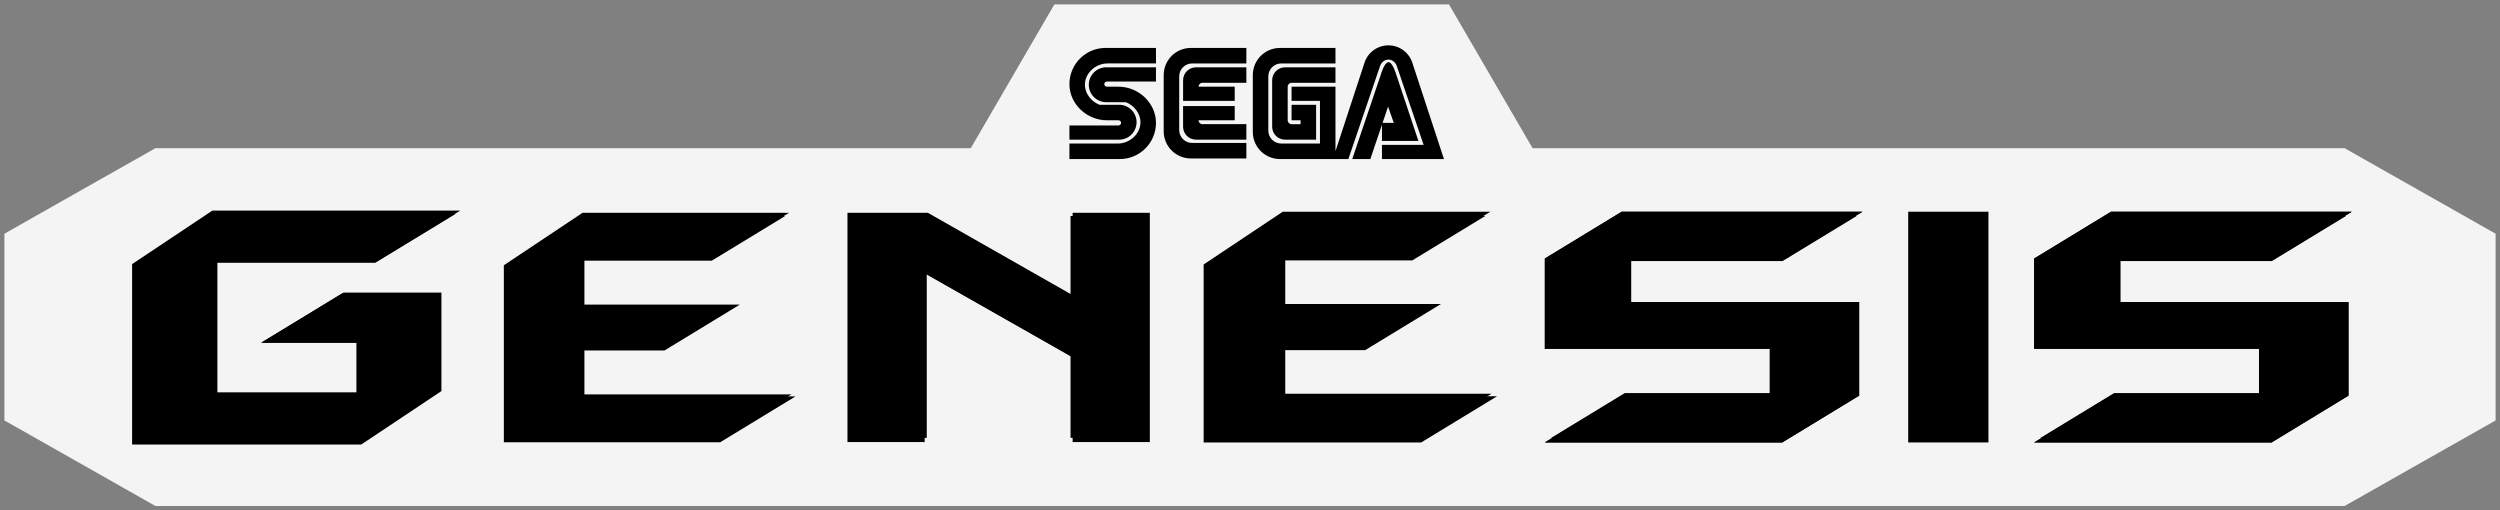 <?xml version="1.0" encoding="UTF-8" standalone="no"?>
<!-- Generator: Adobe Illustrator 16.0.3, SVG Export Plug-In . SVG Version: 6.00 Build 0)  -->

<svg
   xmlns:dc="http://purl.org/dc/elements/1.1/"
   xmlns:cc="http://creativecommons.org/ns#"
   xmlns:rdf="http://www.w3.org/1999/02/22-rdf-syntax-ns#"
   xmlns:svg="http://www.w3.org/2000/svg"
   xmlns="http://www.w3.org/2000/svg"
   xmlns:sodipodi="http://sodipodi.sourceforge.net/DTD/sodipodi-0.dtd"
   xmlns:inkscape="http://www.inkscape.org/namespaces/inkscape"
   version="1.1"
   id="Layer_1"
   x="0px"
   y="0px"
   width="568.929px"
   height="116.145px"
   viewBox="-1 -1 568.929 116.145"
   enable-background="new -1 -1 568.929 116.145"
   xml:space="preserve"
   inkscape:version="0.91 r13725"
   sodipodi:docname="logoconsole.svg"><rect x="-1" y="-1" width="568.929" height="116.145" fill="#808080" stroke="none"/><defs
     id="defs6007" /><sodipodi:namedview
     pagecolor="#ffffff"
     bordercolor="#666666"
     borderopacity="1"
     objecttolerance="10"
     gridtolerance="10"
     guidetolerance="10"
     inkscape:pageopacity="0"
     inkscape:pageshadow="2"
     inkscape:window-width="1680"
     inkscape:window-height="975"
     id="namedview6005"
     showgrid="false"
     inkscape:zoom="2.1408646"
     inkscape:cx="213.93226"
     inkscape:cy="58.072498"
     inkscape:window-x="1671"
     inkscape:window-y="-9"
     inkscape:window-maximized="1"
     inkscape:current-layer="g5776" /><g
     id="g5776"><polygon
       fill="#CED1DD"
       points="0,52.188 0,94.677 34.37,114.145 532.56,114.145 566.929,94.677 566.929,52.19 532.56,32.72    347.767,32.72 328.744,0 238.948,0 219.923,32.72 34.37,32.72  "
       id="polygon5780"
       style="fill:#f4f4f4;fill-opacity:1" /><linearGradient
       id="path14_1_"
       gradientUnits="userSpaceOnUse"
       x1="308.144"
       y1="1410.964"
       x2="308.144"
       y2="1515.981"
       gradientTransform="matrix(1 0 0 1 -24.425 -1406.4)"><stop
         offset="0"
         style="stop-color:#D9DDE9"
         id="stop5783" /><stop
         offset="0.39"
         style="stop-color:#777489"
         id="stop5785" /><stop
         offset="0.98"
         style="stop-color:#D9DDE9"
         id="stop5787" /></linearGradient><path
       id="path16"
       fill="#202066"
       d="M309.46,13.469l-7.131,21.726h3.521l7.146-20.979c0.26-0.959,1.043-1.659,1.963-1.659   c0.931,0,1.713,0.7,1.974,1.659l6.041,17.746h-9.479v3.232H327.6l-7.132-21.726c-0.684-2.396-2.893-4.146-5.51-4.146   C312.351,9.321,310.146,11.071,309.46,13.469z M313.638,26.961l1.248-3.706l1.301,3.706H313.638z M313.121,16.323l-6.387,18.872   h4.117l2.643-7.822v3.697h8.295l-4.926-14.747c-0.25-0.821-0.996-3.182-1.873-3.182C314.109,13.141,313.363,15.501,313.121,16.323   L313.121,16.323z M290.572,13.438h12.344v-3.53h-12.639c-3.408,0-6.172,2.771-6.172,6.18v12.936c0,3.409,2.764,6.172,6.172,6.172   h12.639V18.726h-9.992v3.234h6.461v9.702h-8.813c-1.627,0-2.936-1.315-2.936-2.938v-12.35   C287.634,14.755,288.945,13.438,290.572,13.438z M292.923,22.844v3.531h2.055v0.882h-2.055c-0.486,0-0.883-0.396-0.883-0.882   v-7.648c0-0.486,0.396-0.883,0.883-0.883h9.992V14.32h-11.461c-1.627,0-2.945,1.316-2.945,2.938v10.585   c0,1.622,1.318,2.938,2.945,2.938h7.055v-7.938L292.923,22.844L292.923,22.844z M270.292,13.438h12.344v-3.53h-12.641   c-3.408,0-6.17,2.771-6.17,6.18v12.792c0,3.408,2.762,6.179,6.17,6.179h12.641v-3.531h-12.344c-1.621,0-2.938-1.314-2.938-2.938   V16.376C267.354,14.755,268.671,13.438,270.292,13.438L270.292,13.438z M279.987,21.961v-3.234h-8.227   c0-0.486,0.395-0.883,0.883-0.883h9.992V14.32h-11.461c-1.621,0-2.936,1.316-2.936,2.938v4.703H279.987L279.987,21.961z    M279.987,23.14v3.234h-8.227c0,0.485,0.395,0.882,0.883,0.882h9.992v3.522h-11.461c-1.621,0-2.936-1.314-2.936-2.938v-4.703   L279.987,23.14L279.987,23.14z M249.784,27.547h-7.412v3.233h11.314h0.145c2.123-0.076,3.82-1.827,3.82-3.966   c0-2.189-1.773-3.972-3.965-3.972h-4.459c-1.803-0.686-3.334-2.474-3.334-4.559c0-2.679,2.467-4.848,5.145-4.848h11.027V9.907   h-11.469c-4.541,0-8.225,3.69-8.225,8.233c0,4.55,3.979,8.234,8.521,8.234v-0.038l0.023,0.038h2.625   c0.32,0,0.586,0.259,0.586,0.586c0,0.326-0.268,0.586-0.586,0.586H249.784L249.784,27.547z M254.646,17.554h7.42V14.32H250.75   h-0.152c-2.123,0.076-3.818,1.827-3.818,3.966c0,2.198,1.779,3.973,3.973,3.973h4.459c1.803,0.692,3.326,2.473,3.326,4.558   c0,2.68-2.465,4.849-5.146,4.849h-11.018v3.53h11.459c4.545,0,8.234-3.683,8.234-8.232c0-4.543-3.979-8.234-8.523-8.234v0.046   l-0.029-0.045h-2.619c-0.328,0-0.586-0.259-0.586-0.586c0-0.319,0.258-0.586,0.586-0.586L254.646,17.554L254.646,17.554z"
       style="fill:#000000;fill-opacity:1" /><g
       id="g5791"
       style="fill:#000000;fill-opacity:1"><linearGradient
         id="polygon37_2_"
         gradientUnits="userSpaceOnUse"
         x1="220.795"
         y1="1450.026"
         x2="270.307"
         y2="1499.537"
         gradientTransform="matrix(1 0 0 1 -24.425 -1406.4)"><stop
           offset="0"
           style="stop-color:#D9DDE9"
           id="stop5794" /><stop
           offset="0.39"
           style="stop-color:#777489"
           id="stop5796" /><stop
           offset="0.98"
           style="stop-color:#D9DDE9"
           id="stop5798" /></linearGradient><polygon
         id="polygon37"
         fill="url(#polygon37_2_)"
         points="260.669,47.433 260.669,99.606 243.101,99.606 243.101,80.333     209.429,61.171 209.429,99.606 191.86,99.606 191.86,47.433 210.161,47.433 243.101,66.173 243.101,47.433   "
         style="fill:#000000;fill-opacity:1" /><linearGradient
         id="polygon37_3_"
         gradientUnits="userSpaceOnUse"
         x1="221.69"
         y1="1450.804"
         x2="269.721"
         y2="1498.835"
         gradientTransform="matrix(1 0 0 1 -24.425 -1406.4)"><stop
           offset="0"
           style="stop-color:#000000"
           id="stop5802" /><stop
           offset="0.11"
           style="stop-color:#181C4E"
           id="stop5804" /><stop
           offset="0.22"
           style="stop-color:#181818"
           id="stop5806" /><stop
           offset="0.34"
           style="stop-color:#181C4E"
           id="stop5808" /><stop
           offset="0.47"
           style="stop-color:#000000"
           id="stop5810" /><stop
           offset="0.59"
           style="stop-color:#181C4E"
           id="stop5812" /><stop
           offset="0.72"
           style="stop-color:#000000"
           id="stop5814" /><stop
           offset="0.84"
           style="stop-color:#181C4E"
           id="stop5816" /><stop
           offset="0.98"
           style="stop-color:#000000"
           id="stop5818" /></linearGradient><polygon
         id="polygon37_1_"
         fill="url(#polygon37_3_)"
         points="259.698,48.156 259.698,98.649 242.626,98.649 242.626,79.995     209.903,61.45 209.903,98.649 192.83,98.649 192.83,48.156 210.614,48.156 242.626,66.29 242.626,48.156   "
         style="fill:#000000;fill-opacity:1" /></g><g
       id="g5821"
       style="fill:#000000;fill-opacity:1"><linearGradient
         id="rect58_2_"
         gradientUnits="userSpaceOnUse"
         x1="449.509"
         y1="1461.434"
         x2="499.751"
         y2="1514.88"
         gradientTransform="matrix(1 0 0 1 -24.425 -1406.4)"><stop
           offset="0"
           style="stop-color:#D9DDE9"
           id="stop5824" /><stop
           offset="0.39"
           style="stop-color:#777489"
           id="stop5826" /><stop
           offset="0.98"
           style="stop-color:#D9DDE9"
           id="stop5828" /></linearGradient><rect
         id="rect58"
         x="433.251"
         y="47.179"
         fill="url(#rect58_2_)"
         width="18.262"
         height="52.509"
         style="fill:#000000;fill-opacity:1" /><linearGradient
         id="rect58_3_"
         gradientUnits="userSpaceOnUse"
         x1="450.21"
         y1="1462.18"
         x2="498.416"
         y2="1513.46"
         gradientTransform="matrix(1 0 0 1 -24.425 -1406.4)"><stop
           offset="0"
           style="stop-color:#000000"
           id="stop5832" /><stop
           offset="0.11"
           style="stop-color:#181C4E"
           id="stop5834" /><stop
           offset="0.22"
           style="stop-color:#181818"
           id="stop5836" /><stop
           offset="0.34"
           style="stop-color:#181C4E"
           id="stop5838" /><stop
           offset="0.47"
           style="stop-color:#000000"
           id="stop5840" /><stop
           offset="0.59"
           style="stop-color:#181C4E"
           id="stop5842" /><stop
           offset="0.72"
           style="stop-color:#000000"
           id="stop5844" /><stop
           offset="0.84"
           style="stop-color:#181C4E"
           id="stop5846" /><stop
           offset="0.98"
           style="stop-color:#000000"
           id="stop5848" /></linearGradient><rect
         id="rect58_1_"
         x="433.716"
         y="48.156"
         fill="url(#rect58_3_)"
         width="17.332"
         height="50.559"
         style="fill:#000000;fill-opacity:1" /></g><g
       id="g5851"
       style="fill:#000000;fill-opacity:1"><linearGradient
         id="polygon79_2_"
         gradientUnits="userSpaceOnUse"
         x1="300.5"
         y1="1450.364"
         x2="350.308"
         y2="1500.173"
         gradientTransform="matrix(1 0 0 1 -24.425 -1406.4)"><stop
           offset="0"
           style="stop-color:#D9DDE9"
           id="stop5854" /><stop
           offset="0.39"
           style="stop-color:#777489"
           id="stop5856" /><stop
           offset="0.98"
           style="stop-color:#D9DDE9"
           id="stop5858" /></linearGradient><polygon
         id="polygon79"
         fill="url(#polygon79_2_)"
         points="320.921,57.68 290.917,57.68 290.917,68.182 326.921,68.182     309.669,78.684 290.917,78.684 290.917,89.186 339.673,89.186 322.421,99.688 272.915,99.688 272.915,59.182 290.917,47.179     338.173,47.179   "
         style="fill:#000000;fill-opacity:1" /><linearGradient
         id="polygon79_3_"
         gradientUnits="userSpaceOnUse"
         x1="301.62"
         y1="1451.46"
         x2="349.578"
         y2="1499.419"
         gradientTransform="matrix(1 0 0 1 -24.425 -1406.4)"><stop
           offset="0"
           style="stop-color:#000000"
           id="stop5862" /><stop
           offset="0.11"
           style="stop-color:#181C4E"
           id="stop5864" /><stop
           offset="0.22"
           style="stop-color:#181818"
           id="stop5866" /><stop
           offset="0.34"
           style="stop-color:#181C4E"
           id="stop5868" /><stop
           offset="0.47"
           style="stop-color:#000000"
           id="stop5870" /><stop
           offset="0.59"
           style="stop-color:#181C4E"
           id="stop5872" /><stop
           offset="0.72"
           style="stop-color:#000000"
           id="stop5874" /><stop
           offset="0.84"
           style="stop-color:#181C4E"
           id="stop5876" /><stop
           offset="0.98"
           style="stop-color:#000000"
           id="stop5878" /></linearGradient><polygon
         id="polygon79_1_"
         fill="url(#polygon79_3_)"
         points="320.378,58.266 291.488,58.266 291.488,68.378 326.156,68.378     309.544,78.49 291.488,78.49 291.488,88.6 338.433,88.6 321.824,98.714 274.153,98.714 274.153,59.712 291.488,48.156     336.99,48.156   "
         style="fill:#000000;fill-opacity:1" /></g><g
       id="g5881"
       style="fill:#000000;fill-opacity:1"><linearGradient
         id="polygon100_2_"
         gradientUnits="userSpaceOnUse"
         x1="141.228"
         y1="1450.637"
         x2="190.761"
         y2="1500.169"
         gradientTransform="matrix(1 0 0 1 -24.425 -1406.4)"><stop
           offset="0"
           style="stop-color:#D9DDE9"
           id="stop5884" /><stop
           offset="0.39"
           style="stop-color:#777489"
           id="stop5886" /><stop
           offset="0.98"
           style="stop-color:#D9DDE9"
           id="stop5888" /></linearGradient><polygon
         id="polygon100"
         fill="url(#polygon100_2_)"
         points="161.399,57.878 131.563,57.878 131.563,68.317 167.366,68.317     150.21,78.762 131.563,78.762 131.563,89.204 180.047,89.204 162.89,99.647 113.66,99.647 113.66,59.368 131.563,47.433     178.555,47.433   "
         style="fill:#000000;fill-opacity:1" /><linearGradient
         id="polygon100_3_"
         gradientUnits="userSpaceOnUse"
         x1="142.081"
         y1="1451.468"
         x2="190.206"
         y2="1499.594"
         gradientTransform="matrix(1 0 0 1 -24.425 -1406.4)"><stop
           offset="0"
           style="stop-color:#000000"
           id="stop5892" /><stop
           offset="0.11"
           style="stop-color:#181C4E"
           id="stop5894" /><stop
           offset="0.22"
           style="stop-color:#181818"
           id="stop5896" /><stop
           offset="0.34"
           style="stop-color:#181C4E"
           id="stop5898" /><stop
           offset="0.47"
           style="stop-color:#000000"
           id="stop5900" /><stop
           offset="0.59"
           style="stop-color:#181C4E"
           id="stop5902" /><stop
           offset="0.72"
           style="stop-color:#000000"
           id="stop5904" /><stop
           offset="0.84"
           style="stop-color:#181C4E"
           id="stop5906" /><stop
           offset="0.98"
           style="stop-color:#000000"
           id="stop5908" /></linearGradient><polygon
         id="polygon100_1_"
         fill="url(#polygon100_3_)"
         points="160.984,58.319 131.996,58.319 131.996,68.468 166.783,68.468     150.113,78.615 131.996,78.615 131.996,88.76 179.104,88.76 162.436,98.905 114.601,98.905 114.601,59.768 131.996,48.174     177.654,48.174   "
         style="fill:#000000;fill-opacity:1" /></g><g
       id="g5911"
       style="stroke:#000000;stroke-opacity:1;fill:#000000;fill-opacity:1"><linearGradient
         id="polygon121_2_"
         gradientUnits="userSpaceOnUse"
         x1="64.992"
         y1="1454.767"
         x2="113.868"
         y2="1503.642"
         gradientTransform="matrix(1 0 0 1 -24.425 -1406.4)"><stop
           offset="0"
           style="stop-color:#D9DDE9"
           id="stop5914" /><stop
           offset="0.39"
           style="stop-color:#777489"
           id="stop5916" /><stop
           offset="0.98"
           style="stop-color:#D9DDE9"
           id="stop5918" /></linearGradient><polygon
         id="polygon121"
         fill="url(#polygon121_2_)"
         points="29.562,59.372 47.47,47.433 101.942,47.433 84.779,57.882     47.47,57.882 47.47,89.219 81.048,89.219 81.048,76.534 60.155,76.534 77.317,66.089 98.958,66.089 98.958,87.727 81.048,99.667     29.562,99.667   "
         style="stroke:#000000;stroke-opacity:1;fill:#000000;fill-opacity:1" /><linearGradient
         id="polygon121_3_"
         gradientUnits="userSpaceOnUse"
         x1="65.687"
         y1="1455.464"
         x2="113.198"
         y2="1502.976"
         gradientTransform="matrix(1 0 0 1 -24.425 -1406.4)"><stop
           offset="0"
           style="stop-color:#000000"
           id="stop5922" /><stop
           offset="0.11"
           style="stop-color:#181C4E"
           id="stop5924" /><stop
           offset="0.22"
           style="stop-color:#181818"
           id="stop5926" /><stop
           offset="0.34"
           style="stop-color:#181C4E"
           id="stop5928" /><stop
           offset="0.47"
           style="stop-color:#000000"
           id="stop5930" /><stop
           offset="0.59"
           style="stop-color:#181C4E"
           id="stop5932" /><stop
           offset="0.72"
           style="stop-color:#000000"
           id="stop5934" /><stop
           offset="0.84"
           style="stop-color:#181C4E"
           id="stop5936" /><stop
           offset="0.98"
           style="stop-color:#000000"
           id="stop5938" /></linearGradient><polygon
         id="polygon121_1_"
         fill="url(#polygon121_3_)"
         points="30.563,59.76 47.971,48.156 100.922,48.156 84.238,58.311     47.971,58.311 47.971,88.776 80.611,88.776 80.611,76.444 60.302,76.444 76.985,66.29 98.021,66.29 98.021,87.325 80.611,98.93     30.563,98.93   "
         style="stroke:#000000;stroke-opacity:1;fill:#000000;fill-opacity:1" /></g><g
       id="g5941"
       style="fill:#000000;fill-opacity:1"><polygon
         fill="#C2C4D2"
         points="422.089,89.034 404.587,99.688 350.558,99.688 368.06,89.034 402.304,89.034 402.304,78.382     350.558,78.382 350.558,57.835 368.06,47.179 422.851,47.179 405.349,57.835 369.582,57.835 369.582,67.725 422.089,67.725   "
         id="polygon5943"
         style="fill:#000000;fill-opacity:1" /><linearGradient
         id="polygon142_2_"
         gradientUnits="userSpaceOnUse"
         x1="350.523"
         y1="-651.4"
         x2="422.816"
         y2="-651.4"
         gradientTransform="matrix(1 0 0 -1 0.035 -577.966)"><stop
           offset="0"
           style="stop-color:#D9DDE9"
           id="stop5946" /><stop
           offset="0.39"
           style="stop-color:#777489"
           id="stop5948" /><stop
           offset="0.98"
           style="stop-color:#D9DDE9"
           id="stop5950" /></linearGradient><polygon
         id="polygon142"
         fill="url(#polygon142_2_)"
         points="402.304,89.034 402.304,78.382 350.558,78.382 350.558,57.835     368.06,47.179 422.851,47.179 405.349,57.835 369.582,57.835 369.582,67.725 422.089,67.725 422.089,89.034 404.587,99.688     350.558,99.688 368.06,89.034   "
         style="fill:#000000;fill-opacity:1" /><linearGradient
         id="polygon142_3_"
         gradientUnits="userSpaceOnUse"
         x1="381.426"
         y1="1450.132"
         x2="430.443"
         y2="1499.149"
         gradientTransform="matrix(1 0 0 1 -24.425 -1406.4)"><stop
           offset="0"
           style="stop-color:#000000"
           id="stop5954" /><stop
           offset="0.11"
           style="stop-color:#181C4E"
           id="stop5956" /><stop
           offset="0.22"
           style="stop-color:#181818"
           id="stop5958" /><stop
           offset="0.34"
           style="stop-color:#181C4E"
           id="stop5960" /><stop
           offset="0.47"
           style="stop-color:#000000"
           id="stop5962" /><stop
           offset="0.59"
           style="stop-color:#181C4E"
           id="stop5964" /><stop
           offset="0.72"
           style="stop-color:#000000"
           id="stop5966" /><stop
           offset="0.84"
           style="stop-color:#181C4E"
           id="stop5968" /><stop
           offset="0.98"
           style="stop-color:#000000"
           id="stop5970" /></linearGradient><polygon
         id="polygon142_1_"
         fill="url(#polygon142_3_)"
         points="401.724,88.454 401.724,78.198 351.902,78.198 351.902,58.413     368.753,48.156 421.507,48.156 404.656,58.413 370.218,58.413 370.218,67.938 420.775,67.938 420.775,88.454 403.923,98.714     351.902,98.714 368.753,88.454   "
         style="fill:#000000;fill-opacity:1" /></g><g
       id="g5973"
       style="fill:#000000;fill-opacity:1"><polygon
         fill="#C2C4D2"
         points="533.447,89.034 515.945,99.688 461.914,99.688 479.417,89.034 513.662,89.034 513.662,78.382     461.914,78.382 461.914,57.835 479.417,47.179 534.207,47.179 516.705,57.835 480.939,57.835 480.939,67.725 533.447,67.725   "
         id="polygon5975"
         style="fill:#000000;fill-opacity:1" /><linearGradient
         id="polygon163_2_"
         gradientUnits="userSpaceOnUse"
         x1="491.636"
         y1="1448.985"
         x2="542.546"
         y2="1499.895"
         gradientTransform="matrix(1 0 0 1 -24.425 -1406.4)"><stop
           offset="0"
           style="stop-color:#D9DDE9"
           id="stop5978" /><stop
           offset="0.39"
           style="stop-color:#777489"
           id="stop5980" /><stop
           offset="0.98"
           style="stop-color:#D9DDE9"
           id="stop5982" /></linearGradient><polygon
         id="polygon163"
         fill="url(#polygon163_2_)"
         points="513.662,89.034 513.662,78.382 461.914,78.382 461.914,57.835     479.417,47.179 534.207,47.179 516.705,57.835 480.939,57.835 480.939,67.725 533.447,67.725 533.447,89.034 515.945,99.688     461.914,99.688 479.417,89.034   "
         style="fill:#000000;fill-opacity:1" /><linearGradient
         id="polygon163_3_"
         gradientUnits="userSpaceOnUse"
         x1="492.782"
         y1="1450.132"
         x2="541.799"
         y2="1499.149"
         gradientTransform="matrix(1 0 0 1 -24.425 -1406.4)"><stop
           offset="0"
           style="stop-color:#000000"
           id="stop5986" /><stop
           offset="0.11"
           style="stop-color:#181C4E"
           id="stop5988" /><stop
           offset="0.22"
           style="stop-color:#181818"
           id="stop5990" /><stop
           offset="0.34"
           style="stop-color:#181C4E"
           id="stop5992" /><stop
           offset="0.47"
           style="stop-color:#000000"
           id="stop5994" /><stop
           offset="0.59"
           style="stop-color:#181C4E"
           id="stop5996" /><stop
           offset="0.72"
           style="stop-color:#000000"
           id="stop5998" /><stop
           offset="0.84"
           style="stop-color:#181C4E"
           id="stop6000" /><stop
           offset="0.98"
           style="stop-color:#000000"
           id="stop6002" /></linearGradient><polygon
         id="polygon163_1_"
         fill="url(#polygon163_3_)"
         points="513.082,88.454 513.082,78.198 463.257,78.198 463.257,58.413     480.111,48.156 532.865,48.156 516.011,58.413 481.576,58.413 481.576,67.938 532.132,67.938 532.132,88.454 515.279,98.714     463.257,98.714 480.111,88.454   "
         style="fill:#000000;fill-opacity:1" /></g></g></svg>